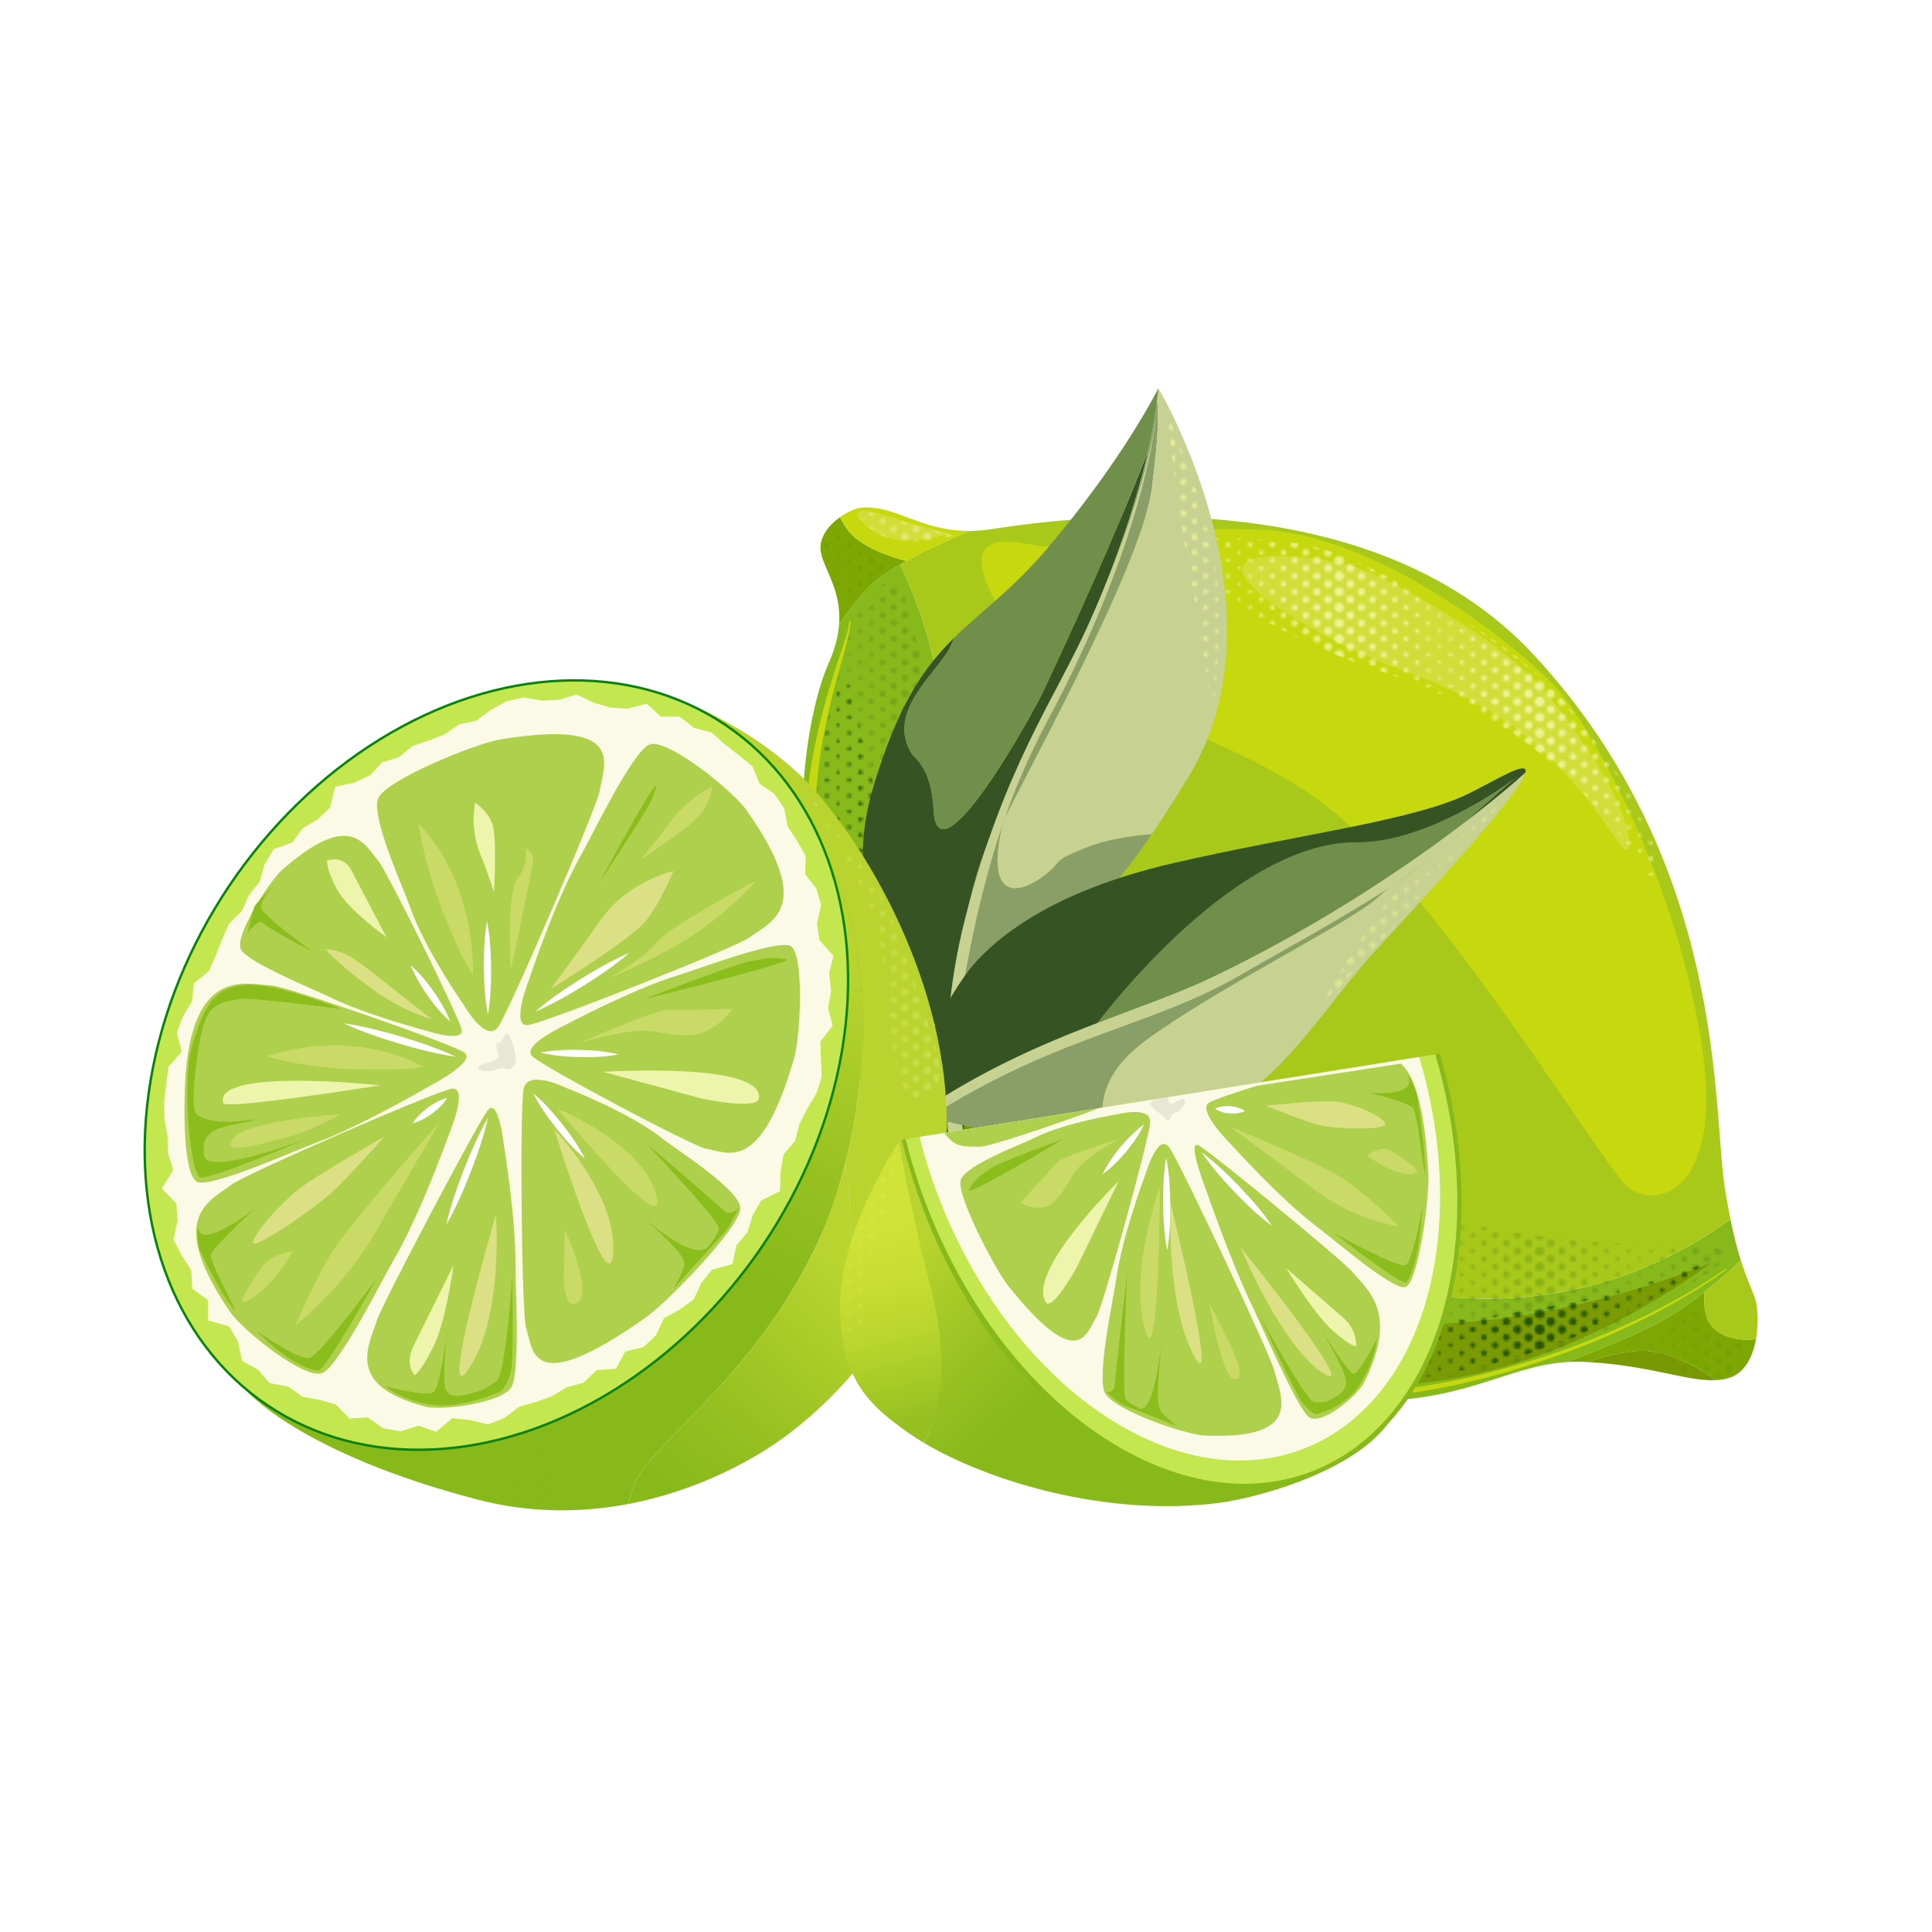 <?xml version='1.0' encoding='utf-8'?>
<svg xmlns="http://www.w3.org/2000/svg" data-name="Livello 1" viewBox="0 0 3200 3200"> <defs> <style>.cls-1 { fill: #fbfae6; } .cls-2 { fill: url(#c); } .cls-3 { fill: url(#f); } .cls-3, .cls-4, .cls-5 { opacity: .63; } .cls-6, .cls-7, .cls-8, .cls-9, .cls-10, .cls-11, .cls-12, .cls-13, .cls-14, .cls-15, .cls-16, .cls-17, .cls-18, .cls-19, .cls-20, .cls-21, .cls-22, .cls-23, .cls-24, .cls-25, .cls-26, .cls-27, .cls-28, .cls-29, .cls-30, .cls-31, .cls-32, .cls-33, .cls-34, .cls-35, .cls-36 { fill: none; } .cls-6, .cls-7, .cls-8, .cls-9, .cls-10, .cls-11, .cls-12, .cls-13, .cls-14, .cls-15, .cls-16, .cls-17, .cls-18, .cls-19, .cls-20, .cls-21, .cls-22, .cls-23, .cls-24, .cls-25, .cls-26, .cls-27, .cls-29, .cls-30, .cls-31, .cls-32, .cls-33, .cls-34, .cls-35, .cls-36 { stroke-dasharray: 0 0 0 6.5; stroke-linecap: round; } .cls-6, .cls-7, .cls-22 { stroke-width: 2px; } .cls-6, .cls-12, .cls-15, .cls-18, .cls-20, .cls-26, .cls-27, .cls-31, .cls-33, .cls-36 { stroke: #ffffca; } .cls-4, .cls-37 { fill: url(#a); } .cls-38 { fill: #fff; } .cls-39 { fill: #dce085; } .cls-7, .cls-8, .cls-10, .cls-13, .cls-17, .cls-25, .cls-30, .cls-32, .cls-34, .cls-35 { stroke: #fffc99; } .cls-8, .cls-18, .cls-21 { stroke-width: 1.5px; } .cls-40 { fill: #799902; } .cls-9, .cls-11, .cls-14, .cls-16, .cls-19, .cls-21, .cls-22, .cls-23, .cls-24, .cls-29 { stroke: #023802; } .cls-9, .cls-13, .cls-26 { stroke-width: 3.5px; } .cls-41 { fill: #c7d292; } .cls-10, .cls-12, .cls-14 { stroke-width: 2.5px; } .cls-11, .cls-27, .cls-34 { stroke-width: 1.25px; } .cls-42 { fill: #b9d42f; } .cls-43 { fill: url(#e); } .cls-44 { fill: #7da804; } .cls-37 { opacity: .26; } .cls-45 { fill: #c6d90e; } .cls-15, .cls-16, .cls-17 { stroke-width: 1.75px; } .cls-19, .cls-31, .cls-35 { stroke-width: 3.25px; } .cls-20, .cls-25, .cls-29 { stroke-width: 2.75px; } .cls-46 { fill: #8bbe1c; } .cls-47 { fill: #edf4ab; } .cls-5 { fill: url(#g); } .cls-48, .cls-49 { fill: #c4e74f; } .cls-23, .cls-30, .cls-36 { stroke-width: 2.25px; } .cls-24, .cls-32, .cls-33 { stroke-width: 3px; } .cls-50 { fill: #7a9b04; } .cls-51 { fill: url(#d); } .cls-49 { stroke: #0b8210; stroke-miterlimit: 10; stroke-width: 4px; } .cls-52 { fill: url(#b); } .cls-53 { fill: #e8e7d4; } .cls-54 { fill: #708f4b; } .cls-55 { fill: #c9da67; } .cls-56 { fill: #88b91b; } .cls-57 { fill: #a8c919; } .cls-58 { fill: #899f67; } .cls-59 { fill: #afd04d; } .cls-60 { fill: #d1de39; } .cls-61 { fill: #365324; }</style> <pattern id="a" width="83" height="65" data-name="Unnamed Pattern" patternTransform="translate(22470 22222) scale(4)" patternUnits="userSpaceOnUse" viewBox="0 0 83 65"> <rect class="cls-28" width="83" height="65"/> <line class="cls-9" x1="83" x2="83" y1="65" y2="130.5"/> <line class="cls-9" y1="65" y2="130.5"/> <line class="cls-19" x1="4.61" x2="4.61" y1="61.75" y2="130.5"/> <line class="cls-24" x1="9.22" x2="9.22" y1="65" y2="130.5"/> <line class="cls-29" x1="13.83" x2="13.83" y1="61.75" y2="130.5"/> <line class="cls-14" x1="18.45" x2="18.45" y1="65" y2="130.5"/> <line class="cls-23" x1="23.06" x2="23.06" y1="61.75" y2="130.5"/> <line class="cls-22" x1="27.67" x2="27.67" y1="65" y2="130.5"/> <line class="cls-16" x1="32.28" x2="32.28" y1="61.75" y2="130.5"/> <line class="cls-21" x1="36.89" x2="36.89" y1="65" y2="130.5"/> <line class="cls-11" x1="41.5" x2="41.5" y1="61.75" y2="130.5"/> <line class="cls-9" x1="83" x2="83" y1="65" y2="130.5"/> <line class="cls-19" x1="78.39" x2="78.39" y1="61.75" y2="130.5"/> <line class="cls-24" x1="73.78" x2="73.78" y1="65" y2="130.5"/> <line class="cls-29" x1="69.17" x2="69.17" y1="61.75" y2="130.5"/> <line class="cls-14" x1="64.55" x2="64.55" y1="65" y2="130.5"/> <line class="cls-23" x1="59.94" x2="59.94" y1="61.75" y2="130.5"/> <line class="cls-22" x1="55.33" x2="55.33" y1="65" y2="130.5"/> <line class="cls-16" x1="50.72" x2="50.72" y1="61.75" y2="130.5"/> <line class="cls-21" x1="46.11" x2="46.11" y1="65" y2="130.5"/> <line class="cls-9" y1="65" y2="130.5"/> <line class="cls-9" x1="83" x2="83" y2="65.5"/> <line class="cls-9" y2="65.5"/> <line class="cls-19" x1="4.61" x2="4.61" y1="-3.25" y2="65.5"/> <line class="cls-24" x1="9.22" x2="9.22" y2="65.5"/> <line class="cls-29" x1="13.83" x2="13.83" y1="-3.25" y2="65.5"/> <line class="cls-14" x1="18.45" x2="18.45" y2="65.5"/> <line class="cls-23" x1="23.06" x2="23.06" y1="-3.25" y2="65.5"/> <line class="cls-22" x1="27.67" x2="27.67" y2="65.5"/> <line class="cls-16" x1="32.28" x2="32.28" y1="-3.25" y2="65.5"/> <line class="cls-21" x1="36.89" x2="36.89" y2="65.5"/> <line class="cls-11" x1="41.5" x2="41.5" y1="-3.25" y2="65.5"/> <line class="cls-9" x1="83" x2="83" y2="65.5"/> <line class="cls-19" x1="78.39" x2="78.39" y1="-3.25" y2="65.5"/> <line class="cls-24" x1="73.78" x2="73.78" y2="65.5"/> <line class="cls-29" x1="69.17" x2="69.17" y1="-3.25" y2="65.5"/> <line class="cls-14" x1="64.55" x2="64.55" y2="65.5"/> <line class="cls-23" x1="59.94" x2="59.94" y1="-3.25" y2="65.5"/> <line class="cls-22" x1="55.33" x2="55.33" y2="65.5"/> <line class="cls-16" x1="50.72" x2="50.72" y1="-3.25" y2="65.5"/> <line class="cls-21" x1="46.11" x2="46.11" y2="65.5"/> <line class="cls-9" y2="65.5"/> <line class="cls-9" x1="83" x2="83" y1="-65" y2=".5"/> <line class="cls-9" y1="-65" y2=".5"/> <line class="cls-19" x1="4.61" x2="4.61" y1="-68.25" y2=".5"/> <line class="cls-24" x1="9.22" x2="9.22" y1="-65" y2=".5"/> <line class="cls-29" x1="13.83" x2="13.83" y1="-68.25" y2=".5"/> <line class="cls-14" x1="18.45" x2="18.45" y1="-65" y2=".5"/> <line class="cls-23" x1="23.06" x2="23.06" y1="-68.25" y2=".5"/> <line class="cls-22" x1="27.67" x2="27.67" y1="-65" y2=".5"/> <line class="cls-16" x1="32.28" x2="32.28" y1="-68.25" y2=".5"/> <line class="cls-21" x1="36.89" x2="36.89" y1="-65" y2=".5"/> <line class="cls-11" x1="41.5" x2="41.5" y1="-68.25" y2=".5"/> <line class="cls-9" x1="83" x2="83" y1="-65" y2=".5"/> <line class="cls-19" x1="78.39" x2="78.39" y1="-68.25" y2=".5"/> <line class="cls-24" x1="73.78" x2="73.78" y1="-65" y2=".5"/> <line class="cls-29" x1="69.17" x2="69.17" y1="-68.25" y2=".5"/> <line class="cls-14" x1="64.55" x2="64.55" y1="-65" y2=".5"/> <line class="cls-23" x1="59.94" x2="59.94" y1="-68.25" y2=".5"/> <line class="cls-22" x1="55.33" x2="55.33" y1="-65" y2=".5"/> <line class="cls-16" x1="50.72" x2="50.72" y1="-68.25" y2=".5"/> <line class="cls-21" x1="46.11" x2="46.11" y1="-65" y2=".5"/> <line class="cls-9" y1="-65" y2=".5"/> </pattern> <pattern id="f" width="83" height="65" data-name="Ondulazione punti piccoli 5" patternTransform="translate(22470 22222) scale(4)" patternUnits="userSpaceOnUse" viewBox="0 0 83 65"> <rect class="cls-28" width="83" height="65"/> <line class="cls-26" x1="83" x2="83" y1="65" y2="130.5"/> <line class="cls-26" y1="65" y2="130.5"/> <line class="cls-31" x1="4.61" x2="4.61" y1="61.75" y2="130.5"/> <line class="cls-33" x1="9.22" x2="9.22" y1="65" y2="130.5"/> <line class="cls-20" x1="13.83" x2="13.83" y1="61.75" y2="130.5"/> <line class="cls-12" x1="18.45" x2="18.45" y1="65" y2="130.5"/> <line class="cls-36" x1="23.06" x2="23.06" y1="61.75" y2="130.5"/> <line class="cls-6" x1="27.67" x2="27.67" y1="65" y2="130.5"/> <line class="cls-15" x1="32.28" x2="32.28" y1="61.75" y2="130.5"/> <line class="cls-18" x1="36.89" x2="36.89" y1="65" y2="130.5"/> <line class="cls-27" x1="41.5" x2="41.5" y1="61.75" y2="130.5"/> <line class="cls-26" x1="83" x2="83" y1="65" y2="130.5"/> <line class="cls-31" x1="78.39" x2="78.39" y1="61.75" y2="130.5"/> <line class="cls-33" x1="73.78" x2="73.78" y1="65" y2="130.5"/> <line class="cls-20" x1="69.17" x2="69.17" y1="61.75" y2="130.5"/> <line class="cls-12" x1="64.55" x2="64.55" y1="65" y2="130.5"/> <line class="cls-36" x1="59.94" x2="59.94" y1="61.75" y2="130.5"/> <line class="cls-6" x1="55.33" x2="55.33" y1="65" y2="130.5"/> <line class="cls-15" x1="50.72" x2="50.72" y1="61.75" y2="130.5"/> <line class="cls-18" x1="46.11" x2="46.11" y1="65" y2="130.5"/> <line class="cls-26" y1="65" y2="130.5"/> <line class="cls-26" x1="83" x2="83" y2="65.5"/> <line class="cls-26" y2="65.5"/> <line class="cls-31" x1="4.61" x2="4.61" y1="-3.25" y2="65.5"/> <line class="cls-33" x1="9.22" x2="9.22" y2="65.5"/> <line class="cls-20" x1="13.83" x2="13.83" y1="-3.25" y2="65.5"/> <line class="cls-12" x1="18.45" x2="18.45" y2="65.5"/> <line class="cls-36" x1="23.06" x2="23.06" y1="-3.25" y2="65.5"/> <line class="cls-6" x1="27.67" x2="27.67" y2="65.5"/> <line class="cls-15" x1="32.28" x2="32.28" y1="-3.25" y2="65.5"/> <line class="cls-18" x1="36.89" x2="36.89" y2="65.5"/> <line class="cls-27" x1="41.5" x2="41.5" y1="-3.25" y2="65.5"/> <line class="cls-26" x1="83" x2="83" y2="65.5"/> <line class="cls-31" x1="78.39" x2="78.39" y1="-3.25" y2="65.5"/> <line class="cls-33" x1="73.78" x2="73.78" y2="65.5"/> <line class="cls-20" x1="69.17" x2="69.17" y1="-3.25" y2="65.5"/> <line class="cls-12" x1="64.55" x2="64.55" y2="65.5"/> <line class="cls-36" x1="59.94" x2="59.94" y1="-3.25" y2="65.5"/> <line class="cls-6" x1="55.33" x2="55.33" y2="65.5"/> <line class="cls-15" x1="50.72" x2="50.72" y1="-3.25" y2="65.5"/> <line class="cls-18" x1="46.11" x2="46.11" y2="65.5"/> <line class="cls-26" y2="65.5"/> <line class="cls-26" x1="83" x2="83" y1="-65" y2=".5"/> <line class="cls-26" y1="-65" y2=".5"/> <line class="cls-31" x1="4.61" x2="4.61" y1="-68.25" y2=".5"/> <line class="cls-33" x1="9.22" x2="9.22" y1="-65" y2=".5"/> <line class="cls-20" x1="13.83" x2="13.83" y1="-68.25" y2=".5"/> <line class="cls-12" x1="18.45" x2="18.45" y1="-65" y2=".5"/> <line class="cls-36" x1="23.06" x2="23.06" y1="-68.25" y2=".5"/> <line class="cls-6" x1="27.67" x2="27.67" y1="-65" y2=".5"/> <line class="cls-15" x1="32.28" x2="32.28" y1="-68.25" y2=".5"/> <line class="cls-18" x1="36.89" x2="36.89" y1="-65" y2=".5"/> <line class="cls-27" x1="41.5" x2="41.5" y1="-68.25" y2=".5"/> <line class="cls-26" x1="83" x2="83" y1="-65" y2=".5"/> <line class="cls-31" x1="78.39" x2="78.39" y1="-68.25" y2=".5"/> <line class="cls-33" x1="73.78" x2="73.78" y1="-65" y2=".5"/> <line class="cls-20" x1="69.17" x2="69.17" y1="-68.25" y2=".5"/> <line class="cls-12" x1="64.55" x2="64.55" y1="-65" y2=".5"/> <line class="cls-36" x1="59.94" x2="59.94" y1="-68.25" y2=".5"/> <line class="cls-6" x1="55.33" x2="55.33" y1="-65" y2=".5"/> <line class="cls-15" x1="50.72" x2="50.72" y1="-68.25" y2=".5"/> <line class="cls-18" x1="46.11" x2="46.11" y1="-65" y2=".5"/> <line class="cls-26" y1="-65" y2=".5"/> </pattern> <pattern id="g" width="83" height="65" data-name="Ondulazione punti piccoli 4" patternTransform="translate(22470 22222) scale(4)" patternUnits="userSpaceOnUse" viewBox="0 0 83 65"> <rect class="cls-28" width="83" height="65"/> <line class="cls-13" x1="83" x2="83" y1="65" y2="130.5"/> <line class="cls-13" y1="65" y2="130.5"/> <line class="cls-35" x1="4.61" x2="4.61" y1="61.75" y2="130.5"/> <line class="cls-32" x1="9.22" x2="9.22" y1="65" y2="130.5"/> <line class="cls-25" x1="13.83" x2="13.83" y1="61.75" y2="130.5"/> <line class="cls-10" x1="18.45" x2="18.45" y1="65" y2="130.5"/> <line class="cls-30" x1="23.06" x2="23.06" y1="61.75" y2="130.5"/> <line class="cls-7" x1="27.67" x2="27.67" y1="65" y2="130.5"/> <line class="cls-17" x1="32.28" x2="32.28" y1="61.75" y2="130.5"/> <line class="cls-8" x1="36.89" x2="36.89" y1="65" y2="130.5"/> <line class="cls-34" x1="41.5" x2="41.5" y1="61.75" y2="130.5"/> <line class="cls-13" x1="83" x2="83" y1="65" y2="130.5"/> <line class="cls-35" x1="78.39" x2="78.39" y1="61.75" y2="130.5"/> <line class="cls-32" x1="73.78" x2="73.78" y1="65" y2="130.5"/> <line class="cls-25" x1="69.17" x2="69.17" y1="61.75" y2="130.5"/> <line class="cls-10" x1="64.55" x2="64.55" y1="65" y2="130.5"/> <line class="cls-30" x1="59.94" x2="59.94" y1="61.75" y2="130.5"/> <line class="cls-7" x1="55.33" x2="55.33" y1="65" y2="130.5"/> <line class="cls-17" x1="50.72" x2="50.72" y1="61.75" y2="130.5"/> <line class="cls-8" x1="46.11" x2="46.11" y1="65" y2="130.5"/> <line class="cls-13" y1="65" y2="130.5"/> <line class="cls-13" x1="83" x2="83" y2="65.5"/> <line class="cls-13" y2="65.5"/> <line class="cls-35" x1="4.61" x2="4.61" y1="-3.25" y2="65.5"/> <line class="cls-32" x1="9.22" x2="9.22" y2="65.5"/> <line class="cls-25" x1="13.83" x2="13.83" y1="-3.25" y2="65.5"/> <line class="cls-10" x1="18.45" x2="18.45" y2="65.5"/> <line class="cls-30" x1="23.06" x2="23.06" y1="-3.25" y2="65.5"/> <line class="cls-7" x1="27.67" x2="27.67" y2="65.5"/> <line class="cls-17" x1="32.28" x2="32.28" y1="-3.25" y2="65.5"/> <line class="cls-8" x1="36.89" x2="36.89" y2="65.5"/> <line class="cls-34" x1="41.5" x2="41.5" y1="-3.25" y2="65.5"/> <line class="cls-13" x1="83" x2="83" y2="65.5"/> <line class="cls-35" x1="78.39" x2="78.39" y1="-3.25" y2="65.5"/> <line class="cls-32" x1="73.78" x2="73.78" y2="65.5"/> <line class="cls-25" x1="69.17" x2="69.17" y1="-3.25" y2="65.5"/> <line class="cls-10" x1="64.55" x2="64.55" y2="65.5"/> <line class="cls-30" x1="59.94" x2="59.94" y1="-3.25" y2="65.5"/> <line class="cls-7" x1="55.33" x2="55.33" y2="65.5"/> <line class="cls-17" x1="50.72" x2="50.72" y1="-3.25" y2="65.5"/> <line class="cls-8" x1="46.11" x2="46.11" y2="65.5"/> <line class="cls-13" y2="65.5"/> <line class="cls-13" x1="83" x2="83" y1="-65" y2=".5"/> <line class="cls-13" y1="-65" y2=".5"/> <line class="cls-35" x1="4.61" x2="4.61" y1="-68.25" y2=".5"/> <line class="cls-32" x1="9.22" x2="9.22" y1="-65" y2=".5"/> <line class="cls-25" x1="13.83" x2="13.83" y1="-68.25" y2=".5"/> <line class="cls-10" x1="18.45" x2="18.45" y1="-65" y2=".5"/> <line class="cls-30" x1="23.06" x2="23.06" y1="-68.25" y2=".5"/> <line class="cls-7" x1="27.67" x2="27.67" y1="-65" y2=".5"/> <line class="cls-17" x1="32.28" x2="32.28" y1="-68.25" y2=".5"/> <line class="cls-8" x1="36.89" x2="36.89" y1="-65" y2=".5"/> <line class="cls-34" x1="41.5" x2="41.5" y1="-68.25" y2=".5"/> <line class="cls-13" x1="83" x2="83" y1="-65" y2=".5"/> <line class="cls-35" x1="78.39" x2="78.39" y1="-68.25" y2=".5"/> <line class="cls-32" x1="73.78" x2="73.78" y1="-65" y2=".5"/> <line class="cls-25" x1="69.17" x2="69.17" y1="-68.25" y2=".5"/> <line class="cls-10" x1="64.55" x2="64.55" y1="-65" y2=".5"/> <line class="cls-30" x1="59.94" x2="59.94" y1="-68.25" y2=".5"/> <line class="cls-7" x1="55.33" x2="55.33" y1="-65" y2=".5"/> <line class="cls-17" x1="50.72" x2="50.72" y1="-68.25" y2=".5"/> <line class="cls-8" x1="46.11" x2="46.11" y1="-65" y2=".5"/> <line class="cls-13" y1="-65" y2=".5"/> </pattern> <linearGradient id="d" x1="1254.4" x2="808" y1="1511.7" y2="2313.8" data-name="Sfumatura senza nome 7" gradientUnits="userSpaceOnUse"> <stop stop-color="#b9d42f" offset="0"/> <stop stop-color="#95c020" offset=".38"/> <stop stop-color="#88b91b" offset=".58"/> </linearGradient> <linearGradient id="c" x1="1400.2" x2="1081.8" y1="2108.9" y2="2451" data-name="Sfumatura senza nome 8" gradientUnits="userSpaceOnUse"> <stop stop-color="#b9d42f" offset="0"/> <stop stop-color="#95c020" offset=".65"/> <stop stop-color="#88b91b" offset="1"/> </linearGradient> <linearGradient id="e" x1="-895.14" x2="-1048" y1="1920.1" y2="2330.4" data-name="Sfumatura senza nome 14" gradientTransform="translate(770.49 33.89) rotate(186.59) scale(1 -1)" gradientUnits="userSpaceOnUse"> <stop stop-color="#cee237" offset="0"/> <stop stop-color="#c8de34" offset=".18"/> <stop stop-color="#b9d52e" offset=".4"/> <stop stop-color="#9fc624" offset=".64"/> <stop stop-color="#95c020" offset=".73"/> </linearGradient> <linearGradient id="b" x1="-1071.4" x2="-1468.5" y1="1809.4" y2="2135.7" data-name="Sfumatura senza nome 9" gradientTransform="translate(770.49 33.89) rotate(186.59) scale(1 -1)" gradientUnits="userSpaceOnUse"> <stop stop-color="#b9d42f" offset="0"/> <stop stop-color="#95c020" offset=".42"/> <stop stop-color="#88b91b" offset=".64"/> </linearGradient> </defs> <rect class="cls-38" width="3200" height="3200"/> <path class="cls-56" d="m2883.37,2087.58c-14.55,14-35.47,33.06-60.1,52.38-26.97,21.2-58.42,42.71-90.8,58.39-41.11,19.83-92.58,40.75-136.37,57.59l-.15.04c-102.83,6.36-168.94,69.37-353.54,64.73-266.02-6.73-450.07-23.46-715.82-369.45-265.79-345.98-203.48-741.92-154.48-851.85,11.15-24.93,16.27-46.6,17.67-65.64,15.9-22.74,33.16-45.03,49.66-61.76,11.79-11.96,30.23-24.62,51.72-37.03,21.02,44.85,42.29,99.75,55.05,158.25,32.1,146.89,72.11,366.75,145.56,519.03,137.73,285.67,484.7,504.86,659.45,530.51,224.37,32.93,395.21-36.92,514.99-123.11,5.85,28.75,11.69,50.63,17.15,67.92Z"/> <path class="cls-44" d="m1501.4 929.19c-25.84 14.26-48.32 28.97-61.96 42.81-16.5 16.73-33.76 39.02-49.66 61.76 4.2-57.74-26.24-91.65-30.39-120.86-3.28-22.99 13.51-43.2 31.91-56.3 2.91 6.26 6.83 13.02 12.09 20.17 21.02 28.6 68.39 44.78 98 52.42z"/> <path class="cls-45" d="m1606.7 879.37c-32.7 13.73-71.84 31.37-105.32 49.82-29.61-7.64-76.98-23.83-98-52.42-5.27-7.15-9.18-13.91-12.09-20.17 12.66-9.05 26.13-14.71 34.31-15.58 56.21-6.12 97.82 38.96 181.11 38.34z"/> <path class="cls-44" d="m2908.44,2218.14c-5.27,28.88-18.55,57.09-46.18,64.63-6.37,1.74-12.81,2.75-19.54,3.13h-.04c-21.86-15.67-80.83-53.45-134.05-48.06-34.53,3.53-60.79,11.35-78.1,18.15l-.08.02c-.8-.03-1.6-.1-2.4-.13-11.11-.62-21.72-.59-31.95.05,43.79-16.83,95.26-37.75,136.37-57.59,32.38-15.67,63.83-37.18,90.8-58.39-1.71,24.3,1.3,46.58,14.17,58.95,20.17,19.38,48.43,21.62,71,19.24Z"/> <path class="cls-57" d="m2907.88,2154.36c3.56,13.04,5.12,38.7.56,63.78-22.57,2.38-50.83.14-71-19.24-12.87-12.37-15.87-34.64-14.17-58.95,24.62-19.32,45.55-38.38,60.1-52.38,10.91,34.67,20.17,50.85,24.51,66.78Z"/> <path class="cls-57" d="m2856.7 1966.6c3.15 19.91 6.32 37.46 9.52 53-119.78 86.19-290.63 156.04-514.99 123.11-174.74-25.65-521.72-244.85-659.45-530.51-73.45-152.28-113.46-372.14-145.56-519.03-12.76-58.5-34.03-113.4-55.05-158.25 3.33-1.94 6.74-3.87 10.24-5.78 33.48-18.46 72.62-36.1 105.32-49.82 11.47-0.06 23.73-1 36.93-3.07 210.68-33.07 646.97-61.04 896.95 208.57 320.45 345.59 295.62 751.25 316.09 881.78z"/> <path class="cls-50" d="m1522.9 1841.9s134.9 261.79 279.93 338.7c228.61 121.23 469.45 125.86 602.76 103.01 236.38-40.52 430.21-193.14 430.21-193.14s-406.24 178.62-736.49 65.15c-202.47-69.57-343.42-249.56-443.71-310-100.29-60.45-148.24-75.31-132.71-3.72z"/> <path class="cls-45" d="m1725.2 904.63c-27.19-1.89-160.77-47.86-65.89 109.85 94.88 157.7 369.08 182.7 548.73 329.26 179.64 146.56 439.99 574.41 483.88 618.31 43.9 43.9 169.52 21.62 124.61-245.49-44.9-267.11-176.93-502.48-230.62-567.65s-295.13-262.73-497.06-271.51c-201.93-8.79-286.83 32.58-363.65 27.24z"/> <path class="cls-60" d="m2169.2 924.49c61.74 6.38 101.53 14.95 231.54 95.22 144.61 89.29 179.52 147.12 237.72 235.15 67.38 101.92 75.57 192.36 38.52 135.68-112.35-171.89-224.67-234.18-362.06-283.48s-410.42-209.93-145.72-182.58z"/> <path class="cls-40" d="m2842.7 2285.9c-47.39 2.89-105.99-23.63-212.15-29.92 17.3-6.79 43.57-14.62 78.1-18.15 53.22-5.39 112.19 32.38 134.05 48.07z"/> <path class="cls-60" d="m1432.9 845.9s-15.78 0.34-12.59 8.4 24.6 31.99 61.21 38.88 91.77-9.15 91.77-9.15-64.23-17.21-70.78-19.4c-6.55-2.18-57.76-18.98-69.6-18.73z"/> <path class="cls-4" d="m1393.6 1128.5c-73.33 145.92-97.9 681.94 386.44 1045.5 206.94 155.35 469.19 124.28 602.76 103.01 272.61-43.41 444.91-186.44 444.91-186.44s-420.93 171.92-751.18 58.45c-202.47-69.57-303.79-221.65-410.42-349.97-225.56-271.44-243.47-728.34-272.5-670.57z"/> <path class="cls-3" d="m2099.7 894.05c76.66 6.62 125.99 16.2 286.36 109.68 178.38 103.98 220.87 172.25 291.85 276.09 82.18 120.22 90.94 227.72 45.76 160.85-136.98-202.77-275.64-275.14-445.67-331.64s-506.95-243.37-178.3-214.98z"/> <path class="cls-37" d="m1416.6 1023.2s-231.26 509.29 130.51 929.25c313.72 364.18 440.38 338.08 616.83 343.82 327.01 10.64 540.11-108.87 623.85-161.1 269.93-168.36-283.67 68.33-777.32-302.4-304.07-228.36-429-520.79-513.74-848.71-12.97-50.2-50.56-8.05-80.13 39.14z"/> <path class="cls-4" d="m1473.79,934.27c-19.1,11.9-35.61,24.37-45.41,36.43-11.85,14.58-24.04,34.22-35.17,54.34.62-52.69-24.15-85.11-28.63-112.06-3.54-21.2,8.39-38.96,21.85-50.13,2.5,5.86,5.8,12.23,10.14,19.01,17.34,27.13,54.25,44.08,77.21,52.4Z"/> <path class="cls-4" d="m2827.73,2203.65c-10.75-11.76-13.9-32.26-13.34-54.47-20.96,18.52-45.5,37.18-70.98,50.46-32.36,16.8-73,34.25-107.61,48.22,8.2-.24,16.71.08,25.66,1.02.64.06,1.29.15,1.93.2l.06-.02c85.47,9.29,133.41,35.53,171.37,34.46h.03c5.4-.14,10.54-.85,15.59-2.23,21.94-5.98,31.67-31.38,34.94-57.66-18.05,1.43-40.82-1.56-57.66-19.98Z"/> <path class="cls-3" d="m1439.1 849.05s-15.78 0.34-12.59 8.4 24.6 31.99 61.21 38.88 91.77-9.15 91.77-9.15-64.23-17.21-70.78-19.4c-6.55-2.18-57.76-18.98-69.6-18.73z"/> <path class="cls-45" d="m1408.6 1028.7c0.02 13.05-3.69 25.56-6.76 38.07-10.03 37.01-20.97 73.75-29.24 111.19-57.74 245.63-3.55 479.24 128.2 691.04 86.88 139.18 197.66 269.17 343.38 348.63 131 72.85 275.73 92.75 423.77 87.13 57.26-1.98 114.05-11.91 169.89-24.5 99.46-22.98 196.62-56.71 288.36-101.63 45.86-22.5 90.26-48.08 132.27-77.21l1.15 1.63c-83.61 59.43-176.62 104.83-272.88 139.84-102.57 36.34-209.41 64.79-318.49 70.85-128.28 6.49-259.85-6.28-378.42-58.49-89.03-38.46-169.03-96.07-237.58-164.36-54.89-54.55-103.07-115.45-146.83-179.15-29.06-42.65-55.51-87.12-78.44-133.37-69.38-138.59-104.38-295.75-90.57-450.66 6.9-90.04 32.11-177.15 61.39-262.1 3.67-12.1 8.02-24.21 8.79-36.88l2-0.01z"/> <path class="cls-4" d="m1517 1652.7c-33.84-46.46-83.4-153.83-81.72-225.17 1.78-75.63 18.83-127.74 18.83-127.74s5.39 209.02 73.05 250.74c33.05 20.38 24.79 93.35 86.12 67.39s109.72-40.39 109.72-40.39-51.51 52.71-59.7 76.37-37.96 71.28-74.76 59.91c-29-8.96-57.06-41.24-71.54-61.11z"/> <path class="cls-61" d="m1901.77,746.34c-47.04,209.1-170.3,448.05-248.04,609.15-70.79,146.52-71.82,309.01-68.76,374.06-.03-.03-.1-.03-.13-.06,0,0-217.79-159.78-138.62-425.17,3.13-10.54,6.3-20.66,9.49-30.32,38.08-116.16,78.31-172.05,124.6-217.55-1.69,4.03-3.38,8.06-5.07,12.09-17.54,42.05-111,107.81-64.7,180.69,4.02,6.31,32.38,22.45,35.78,92.71,6.04,124.45,162.97-156.34,183.51-200.45,85.99-184.19,138.96-309.23,171.94-395.15Z"/> <path class="cls-58" d="m1916.5 662.49c3.19 20.47 2.11 63.5-8.7 147.41-17.23 133.56-241.86 533-246.51 552.74-31.22 131.87 26.21 118.78 67.33 88.15 35.44-26.39 7.55-22.03 70.67-47.13 34.77-13.86 77.27-19.72 108.41-22.17-3.82 5.58-7.55 10.93-11.21 16.14-111.65 158.76-152.72 147.55-215.08 245.39-54.64 85.79-61.73 103-96.45 86.53-3.06-65.06-2.03-227.55 68.76-374.06 88.37-183.13 235.54-466.87 262.79-693z"/> <path class="cls-41" d="m1918.61,642.92s14.81,24.83,33.75,66.41c53.78,118.29,140.85,372.19,16.03,577.6-22.27,36.67-42.38,67.83-60.68,94.56-31.13,2.45-73.63,8.31-108.41,22.17-63.11,25.1-35.23,20.75-70.67,47.13-41.12,30.63-98.55,43.72-67.33-88.15,4.65-19.75,229.28-419.18,246.51-552.74,10.81-83.91,11.89-126.94,8.7-147.41.82-6.53,1.48-13.03,2.07-19.47t.03-.1Z"/> <path class="cls-54" d="m1918.55,643.12c-3.01,33.21-8.77,67.82-16.78,103.22-32.98,85.92-85.95,210.95-171.94,395.15-20.55,44.1-177.47,324.9-183.51,200.45-3.39-70.26-31.75-86.4-35.78-92.71-46.29-72.88,47.16-138.64,64.7-180.69,1.69-4.03,3.38-8.06,5.07-12.09,44.98-44.33,95.65-78.81,155.54-149.41,122.13-144.13,178.86-256.3,182.62-263.68.03-.1.06-.2.09-.23Z"/> <path class="cls-41" d="m1655.9 2255.2s-152.84-357.17-57.97-731.45c63.63-251.05 150.29-368.12 204.39-488.53 116.97-260.34 116.56-384.54 116.56-384.54s-2.76 185.46-159.62 496.56c-41.59 82.49-117.22 197.81-167.97 509.68-33.81 207.75 80.14 535.44 84.21 571.94 2.66 23.88-19.58 26.34-19.58 26.34z"/> <path class="cls-5" d="m1933 686.64s72.18 158.37 82.8 272.27c10.61 113.9-7.82 224.53-7.82 224.53s-30.15-202.26-42.49-263.24-32.48-233.55-32.48-233.55z"/> <path class="cls-61" d="m2526.6 1279.7c-63.04 59.98-161.12 149.96-216.6 184.64-86.32 54.04-292.62 182.94-466.86 241.13-125.66 41.98-252.43 107.66-313.27 140.97-58.35-33.11 50.45-213.09 83.39-249.79 36.51-40.73 122.69-118.81 327.76-166.45s399.27-70.3 491.61-115.78c46.37-22.82 98.9-56.48 93.98-34.72z"/> <path class="cls-41" d="m2526.6 1279.7c-4.9 21.56-66.41 97.72-246.71 293.03-121.2 131.34-190.69 303.52-444.53 316.79-12.5-29.28-28.63-99.26 60.68-165.17 116.85-86.19 329.49-190.86 380.39-233.24 8.98-7.46 17.65-14.84 26.02-22.09 2.64-1.61 5.15-3.16 7.55-4.69 55.48-34.67 153.56-124.66 216.6-184.64z"/> <path class="cls-58" d="m2302.4 1469c-8.37 7.25-17.04 14.63-26.02 22.09-50.9 42.38-263.54 147.05-380.39 233.24-89.31 65.91-73.18 135.88-60.68 165.17-78.81 4.14-175.4-7.04-296.87-39.56-3.25-0.85-6.1-2.02-8.63-3.53 60.85-33.31 187.61-98.99 313.27-140.97 169.36-56.59 369.03-179.93 459.31-236.44z"/> <path class="cls-54" d="m1807.9 1707s45.55-9.49 186.46-80.55c290.94-146.72 314.7-158.86 467.63-295.65 150.66-134.76-45.36 65.26-215.5 64.33-211.87-1.16-438.58 311.86-438.58 311.86z"/> <path class="cls-41" d="m1340.8 2041.2s41.25-94.27 126.79-159.13c212.8-161.33 398.6-195.22 544.27-265.4 312.21-150.43 514.7-336.96 514.7-336.96s-129.54 132.56-241.15 200.89c-114.32 69.98-132.97 77.83-231.49 134.78-161.66 93.44-326.93 101.33-565.42 269.19-90.03 63.37-88.6 96.55-136.02 174-11.39 18.61-11.69-17.36-11.69-17.36z"/> <path class="cls-4" d="m2062.7 1406.3s-158.48 37.07-200.78 52.12c-27.28 9.71-184.58 54.59-252 157s-143.23 235.07-32.75 230.98c25.15-0.93 178.85-325.52 485.53-440.09z"/> <path class="cls-5" d="m2500 1315.4s-93.82 106.75-168.03 193.8c-78.78 92.41-145.87 159.33-145.87 159.33s87.83-161.38 136.85-199.7 177.05-153.43 177.05-153.43z"/> <path class="cls-51" d="m1341.1 2085.6c-109.32 212-272.96 312.96-293.04 379-2.76 9.04-5.28 17.88-7.56 26.48-75.68 14.4-160.84 15.88-250.24-7.48-295.68-77.32-382.72-180.92-382.72-180.92l687.96-1143c422.4 174.44 367.84 688.88 245.6 925.88z"/> <path class="cls-2" d="m1507.8 2125.6c-41.56 89.68-106.48 176.64-200.4 248.52-52.08 39.88-147.76 94.4-266.88 117 2.28-8.6 4.8-17.44 7.56-26.48 20.08-66.04 183.72-167 293.04-379 22.56-43.68 42.8-96.84 58.16-155.52 6.48 36.12 9.64 71.84 8.76 106.8-0.6 24.04 24.16 81.24 47.52 87.04 18.4 4.52 35.8 4.84 52.24 1.64z"/> <path class="cls-42" d="m1507.8 2125.6c-16.44 3.2-33.84 2.88-52.24-1.64-23.36-5.8-48.12-63-47.52-87.04 0.88-34.96-2.28-70.68-8.76-106.8 68-259.64 40.76-628.08-303.76-770.36l5.08-8.44s110.24 31.12 212.88 121.68c90.92 80.24 243.52 312.84 254.04 560.8 3.76 89.44-13.6 192.28-59.72 291.8z"/> <path class="cls-4" d="m537.75 2383.9s167.41 89.69 357.31 107.94c98.9 9.51 122.31-15.83 122.31-15.83s106.45-197.21 135.23-234.62 208.27-305.93 192.33-319.88c-33.31-29.15-229 299.39-329.85 376.68-75.87 58.15-333.85 128.1-385.65 103.64l-91.68-17.94z"/> <ellipse class="cls-49" transform="translate(-1100.4 1460.6) rotate(-56.04)" cx="822.23" cy="1764.2" rx="679.25" ry="532.86"/> <polygon class="cls-1" points="1213.1 2093.7 1179.2 2103.1 1161.5 2125.2 1148.9 2152.3 1125.4 2169.2 1099.8 2183.3 1086.6 2211.5 1065.6 2231.3 1035.6 2238.6 1020.2 2267 988.06 2269.4 966.99 2290 938.98 2297.7 914.43 2312.4 887.66 2322.1 860.22 2329.7 835.84 2348.2 808.69 2359.3 778.05 2352 749.18 2349 722.14 2371.4 693.06 2361.2 663.68 2370.7 634.83 2365.7 608.83 2347.6 578.92 2349.5 556.52 2326.4 529.56 2318.7 500.71 2313.3 477.49 2296.6 446.47 2290.8 427.14 2268.4 400.95 2254 393.83 2221.3 379.57 2196.9 344.49 2186.8 344.42 2153.1 318.46 2134.5 316.79 2103.7 300.88 2079.2 287.26 2053.2 294.16 2022 292.16 1993.7 268.11 1968.3 287.01 1937.8 278.35 1910 277.5 1881.6 272.07 1852.7 271.98 1823.8 275.37 1795.2 279.22 1766.5 300.89 1742 292.88 1710.4 303.02 1683.4 318.1 1658.2 321.04 1628.7 346.15 1608.3 357.5 1582.4 367.87 1555.8 379.49 1529.8 400.43 1509.3 412.19 1483.1 429.69 1460.8 438.35 1431.5 453.4 1406.5 484.25 1395.3 501.15 1372.1 526.12 1357 546.66 1337.5 554.99 1303.2 586.37 1296.4 612.69 1284.2 632.55 1262.9 660.61 1254.2 682.76 1235.8 709.9 1226.6 736.31 1216.5 760.14 1199.8 788.16 1194 812.62 1176.1 838.97 1161.7 867.47 1155.1 897.47 1160.5 926.21 1159.1 955.08 1150.2 983.39 1163.8 1011 1172 1039.4 1173.7 1071.2 1165.5 1094.7 1186.9 1125.9 1187 1149.3 1205.5 1178.5 1213.2 1200.6 1232.9 1223.6 1250.8 1246.4 1269.2 1257.9 1297.9 1282.5 1314.9 1298.9 1338.8 1304.6 1368.8 1320.1 1392.6 1334.5 1417.4 1333.5 1448 1352.2 1471.7 1360 1499.1 1353.1 1529.2 1357.2 1556.9 1380.4 1583.3 1373.3 1612.4 1376.5 1641.1 1371.6 1669.5 1379 1699 1358.7 1725.2 1359.8 1754.2 1360.9 1783.8 1352.1 1811.2 1337 1836.6 1324 1862.1 1316.9 1889.8 1297.7 1912.3 1292.8 1941.2 1291.9 1973 1260.8 1988.3 1246.8 2012.8 1238.1 2040.9 1219.8 2062.8"/> <path class="cls-59" d="m678.57 1500.6c24.21 71.09 90.86 165.91 90.86 165.91s36.6 63.27 56.35 33.38c19.74-29.89 163.19-363.17 167.49-389.89 7.12-44.2 45.8-119.44-164.12-85.38-40.85 6.63-190.46 67.14-202.85 97.95-12.39 30.8 43.42 152.07 52.26 178.03z"/> <path class="cls-59" d="m963.12 1414.9c-43.41 75.52-86.67 207.06-86.67 207.06s-32.23 80.71-1.23 75.8c30.99-4.92 343.93-128.55 365.95-144.91 36.43-27.07 109.76-49.33-5.37-211.8-22.4-31.61-131.85-119.98-160.4-107.77s-96.42 154.04-112.27 181.62z"/> <path class="cls-59" d="m544.68 1650.8c60.27 29.93 162.64 56.67 162.64 56.67s63.27 20.87 57.09-3.19c-6.19-24.05-124.27-262.85-138.34-279.24-23.28-27.1-45.91-83.43-158.8 15.82-21.97 19.31-79.61 110.04-68.14 131.78s123.56 67.23 145.57 78.15z"/> <path class="cls-59" d="m520.53 1893.9c78.14-28.61 194.96-97.36 194.96-97.36s75.07-38.87 53.2-53.49c-21.87-14.63-293.86-109.41-318.31-110.59-40.44-1.96-131.88-33.79-143.41 154.64-2.52 41.23-4.51 163.01 20.95 170.99s164.07-53.73 192.6-64.18z"/> <path class="cls-59" d="m651.1 2088.6c45.28-76.92 92.43-209.63 92.43-209.63s34.5-81.65 3.92-75.54-341.94 141.51-364.13 158.68c-36.7 28.39-109.42 53.44-2.32 210.74 20.84 30.61 125.02 114.33 153.46 101.05s100.09-157.21 116.63-185.29z"/> <path class="cls-59" d="m1124.8 1614.8c-75.02 22.23-189.24 83.31-189.24 83.31s-72.97 33.56-53.75 51.6 265.14 148.99 287.82 152.91c37.51 6.47 90.44 41.8 145.71-150.27 10.75-37.37 16.98-174.24-6.11-185.54-23.09-11.31-157.04 39.88-184.44 48z"/> <path class="cls-59" d="m853.8 2094.9c0.42-81.55-19.71-201.79-19.71-201.79s-8.69-77.6-26.87-53.3-174.78 320.94-183.01 347.12c-13.6 43.31-52.75 108.18 80.77 142.98 25.98 6.77 128.78-5.87 142.73-33.58s5.93-171.66 6.08-201.44z"/> <path class="cls-59" d="m1097.9 1886.4c-54.51-43.92-160.95-84.87-160.95-84.87s-63.29-31.37-69.76 2.45-3.23 371.54 4.1 394.92c12.12 38.68 6.67 118.16 198.06-16.54 37.24-26.21 157.99-150.93 156.84-181.69-1.16-30.77-108.38-98.24-128.29-114.28z"/> <path class="cls-53" d="m814.95 1773.5c4.4-0.94 16.59-7.07 24.91-3.06s15.59-9.18 14.39-19.76c-1.19-10.58-9.74-41.74-15.76-38.37-2.54 1.43-7.58 16.37-14.76 15.46-3.83-0.49 0.75 9.97 1.89 21.3s-29.74 11.01-33.11 18.28 18.37 7.02 22.44 6.15z"/> <path class="cls-55" d="m387.04 1884.4c-27.03 34.22 53.03 6.93 80.36 1.64s89.19-34.56 95.9-40.77c0 0-153.84 10.74-176.26 39.13z"/> <path class="cls-39" d="m637.03 1882.1s-117.78 67.89-140.74 86.24c-30.32 24.23-70.45 67.54-77.21 88.04s100.29-54.19 129.58-80.27c23.85-21.24 88.38-94.02 88.38-94.02z"/> <path class="cls-47" d="m369.72 1826.9c3.28 12.05 259.73-29.31 259.73-29.31s-275.84-29.85-259.73 29.31z"/> <path class="cls-55" d="m869.65 1405s8.81 19.58-11.89 49.6c-20.7 30.03-11.59 151.4-11.59 151.4s35.62-164.33 36.79-180.06-13.31-20.94-13.31-20.94z"/> <path class="cls-55" d="m693.37 1363.9s7.26 61.45 39.9 145.45 49.85 104.7 49.85 104.7 8.82-145.63-89.75-250.16z"/> <path class="cls-55" d="m1180.5 1302.1s-38.43 17.08-69.66 58.63-50.08 63.1-50.08 63.1 83.36-53.39 99.71-75.59c16.35-22.19 20.03-46.14 20.03-46.14z"/> <path class="cls-39" d="m1115.4 1442.6s-75.02 17.04-119.27 79.53c-44.24 62.5-83.99 115.69-83.99 115.69s133.48-81.7 158.67-113.91 44.58-81.32 44.58-81.32z"/> <path class="cls-55" d="m1213.5 1671.3s-30.95 43.88-74.14 43.67-57.76-13.8-109.36-4.3c-51.61 9.5-74.8 18.83-74.8 18.83s131.04-58.31 153.27-57.21c22.24 1.11 105.03-0.99 105.03-0.99z"/> <path class="cls-55" d="m1007.4 1620.9s57.23-31.46 80.94-60.43c23.72-28.97 163.45-101.65 163.45-101.65s-29.41 36.81-89.01 79.92c-59.59 43.12-155.39 82.16-155.39 82.16z"/> <path class="cls-39" d="m917.97 1870.4s102.39 105.65 97.71 203.04-97.71-203.04-97.71-203.04z"/> <path class="cls-39" d="m539.13 1572.5s23.75-1.89 55 21.02 120.67 94.66 120.67 94.66-49.49-13.68-101.75-52.43-73.92-63.25-73.92-63.25z"/> <path class="cls-47" d="m541.84 1425.5s26.25-10.99 40.64 16.86c14.4 27.85 57.73 110.04 57.73 110.04s-63.89-45.23-82.26-79.87c-18.37-34.63-16.12-47.04-16.12-47.04z"/> <path class="cls-55" d="m485.15 2072.2s-36.93 5.56-51.18 25.62c-14.25 20.07-35.45 54.49-32.44 58.26s42.19-13.12 83.62-83.88z"/> <path class="cls-47" d="m1161.6 1819.4s92.4 19.85 95.39 0c9.2-61.1-258-44.14-258-44.14l162.61 44.14z"/> <path class="cls-39" d="m821.35 2011.9s13.28 164.84-43.14 252.61c-56.42 87.76 43.14-252.61 43.14-252.61z"/> <path class="cls-47" d="m687.16 2277.9s-18.29-16.75-1.58-50.07 65.69-132.43 65.69-132.43-12.29 92.05-32.89 133.91-31.22 48.59-31.22 48.59z"/> <path class="cls-55" d="m441.52 1749.5s52.78 17.79 141.66 21.3c88.87 3.51 117.52-4.03 117.52-4.03s-105.93-66-259.17-17.27z"/> <path class="cls-47" d="m787.06 1329.6s-9.31 40.29 7.4 82.24 23.69 66.1 23.69 66.1 5.85-92.83-3.28-114.94-27.8-33.4-27.8-33.4z"/> <path class="cls-55" d="m489.24 2195.2s78.14-59.19 133.78-155.98 105.1-180.27 105.1-180.27-148.4 165.95-179.46 217.07c-31.07 51.12-59.42 119.18-59.42 119.18z"/> <path class="cls-55" d="m923.8 1836.8s136.74 54.01 162.65 140.79c25.91 86.77-162.65-140.79-162.65-140.79z"/> <path class="cls-55" d="m933.7 2113.6s-0.49 61.18 23.98 42.78-22.2-120-22.2-120l-1.78 77.22z"/> <path class="cls-38" d="m569.35 1694.9c32.24 4.64 63.55 12.86 94.69 21.98 31.06 9.41 61.76 19.68 91.27 33.48-32.25-4.62-63.56-12.84-94.69-21.98-31.05-9.43-61.75-19.7-91.27-33.48z"/> <path class="cls-38" d="m680.28 1598.7c25.48 22.25 53.03 61.41 65.25 92.98-25.52-22.21-52.98-61.43-65.25-92.98z"/> <path class="cls-46" d="m458.43 1461.2s-30.02 30.02-25.52 43.53 85.56 72.05 85.56 72.05-75.05-39.03-82.56-48.03c-7.51-9.01-25.52 16.51-25.52 16.51s7.51-37.53 12.01-45.03c4.5-7.51 36.03-39.03 36.03-39.03z"/> <path class="cls-38" d="m683.58 1860.5c11.21-18.25 36.25-36.77 57.04-42.03-11.17 18.28-36.28 36.72-57.04 42.03z"/> <path class="cls-38" d="m808.17 1851.5c-7.02 31.14-17.54 61.06-28.94 90.74-11.68 29.58-24.18 58.72-40.11 86.38 7-31.15 17.52-61.06 28.94-90.74 11.7-29.57 24.21-58.7 40.11-86.38z"/> <path class="cls-38" d="m883.22 1810.9c17.89 14.93 33 32.28 47.48 50.31 14.25 18.22 27.66 36.91 38.08 57.76-17.9-14.92-33.02-32.27-47.48-50.31-14.23-18.23-27.64-36.92-38.08-57.76z"/> <path class="cls-38" d="m895.23 1743.4c21.45-4.25 43-4.84 64.68-4.5 21.68 0.64 43.18 2.23 64.41 7.5-21.45 4.28-43 4.86-64.68 4.5-21.67-0.67-43.17-2.25-64.41-7.5z"/> <path class="cls-38" d="m806.67,1525.73c5.01,25.58,6.33,51.34,6.75,77.25.11,25.91-.71,51.69-5.25,77.36-5.03-25.57-6.36-51.34-6.75-77.25-.09-25.91.74-51.69,5.25-77.36h0Z"/> <path class="cls-38" d="m886.23 1675.8c23.39-20.24 48.85-37.41 74.88-53.87 26.19-16.2 52.78-31.56 81.23-43.7-23.37 20.26-48.83 37.43-74.88 53.87-26.2 16.18-52.79 31.54-81.23 43.7z"/> <path class="cls-46" d="m425 2204.1s69.77 50.1 87.82 44.92 111.12-131.57 111.12-131.57-85.18 154.38-97.31 152.82c-46.09-5.91-101.63-66.18-101.63-66.18z"/> <path class="cls-46" d="m1115.9 2134.2s19.41-34.14 17.4-42.84c-4.24-18.37-31.73-40.58-60.25-68.28-19.54-18.98 76.31 73.64 101.23 40.28 9.9-13.25 16.84-24.42 16.62-28.8-0.72-14.22-121.87-142.02-121.87-142.02s122.55 104.54 130.54 113.13c8.48 9.12 23.88-4.14 23.88-4.14s-17.27 34.15-23.62 40.18-83.93 92.49-83.93 92.49z"/> <path class="cls-46" d="m1078.9 1325.6c-6.83 16.5-86.73 137.12-86.73 137.12s128.33-237.57 86.73-137.12z"/> <path class="cls-5" d="m1320.9 1291.3s117.64 138.18 156.85 229.68c15.59 36.37 59.75 175.53 72.83 216.61 13.07 41.08 3.73 97.1-39.21 78.43-42.95-18.67-34.35-193.42-58.63-273.72-24.28-80.29-131.84-251-131.84-251z"/> <path class="cls-37" d="m878.91 2334.8c-161.33 64.5-331.27 52.82-457.27-48.76-215.9-174.04-221.05-546.05-11.43-830.94 27.59-37.51 57.52-71.64 89.23-102.19-66.05 193.71-155.6 528.05-49.56 675.83 112.09 156.17 245.65 271.33 429.04 306.06z"/> <path class="cls-46" d="m848.61 2111.4s-10.73 165.8-26.43 176.1c-19.8 12.99-18.5 15.02-51.46 22.81-19.77 3.59-27.21 1.02-32.19-8.58-7.46-14.37 2.34-95.49 2.34-95.49s-12 88.22-21.67 98.67-81.48-8.99-81.48-8.99 30.56 25.76 82.33 31.38c4.7 0.51 45.29 4.57 105.35-21.27 11.24-4.84 17.22-20.52 21.43-37.16 4.21-16.63 1.78-157.48 1.78-157.48z"/> <path class="cls-46" d="m1067.3 1654.8s149.8-58.27 173.22-62.27c30.07-5.13 32.45-8.28 61.44-3.63 20.67 3.31-234.66 65.91-234.66 65.91z"/> <path class="cls-46" d="m331.06 2070.4c-5.59-13.55-3.95-44.47-1.78-34.04 6.67 31.93 92.94-34.32 92.94-34.32s-61.49 55.29-72.45 74.83c-5.74 10.22 49.57 106.29 37.65 91.99-23.96-28.75-54.8-94.64-56.37-98.46z"/> <path class="cls-46" d="m338.15 1913.9c-7.79-51.62 39.78-45.95 85.73-59.67 13.2-3.94-59.22 12.97-90.53-4.11-7.54-4.12-18.52 2.06-8.92-82.3 12.35-100.13 23.32-104.94 73.38-113.19 18.53-3.05 168.11 16.74 168.11 16.74s-108.44-43.47-157.82-40.04c-45.9 3.19-68.37 21.74-91.9 108.36-11.96 44.02-5 187.16 14.4 209.87 7.94 9.3 181.06-65.16 181.06-65.16s-168.03 65.84-173.52 29.49z"/> <path class="cls-43" d="m1391.3 2171.9c3.55 116.2 50.64 156.31 110.13 199.17 8.51 6.1 17.96 12.31 28.3 18.48 42.9-75.73 36.18-171.8 9.31-272.41-9.26-34.66-36.84-144.88-49.74-226.98-31.03 47.04-101.34 171.93-98 281.74z"/> <path class="cls-52" d="m1540.4 2128.2c21.88 82.9 32.31 185.62-10.6 261.35 106.49 63.5 303.57 124.14 490.74 99.52 68.85-9.02 275.95-64.99 299.45-176.6 20.1-95.55-82.76-357.66-255.88-367.99-173.2-10.27-561.98-73.61-574.74-54.31 12.9 82.1 38.99 192.41 51.03 238.04z"/> <path class="cls-56" d="m2384.86,1745.67c-1.64-5.05-236.25,67.68-464.39,104.8-194.54,31.66-384.26,29.43-420.5,36.27-4.74.89-6.29,1.26-6.29,1.26,57.36,235.67,199.5,441.84,382.32,529.15,264.67,126.39,503.16-19.71,540.33-341.92,12.36-107.24-.49-222.32-31.48-329.56"/> <path class="cls-48" d="m1500 1886.7 0.29 1.11c55.98 224.22 197.6 430.36 377.69 522.4 256.82 131.26 494.6-19.2 531.07-336.11 12.13-105.48 0.45-216.09-30.03-321.58-0.58-2.02-1.2-4.06-1.8-6.12l-26.62 4.26-37.04 5.93c2.27 1.38-211.38 35.32-200.47 32.04l-180.12 28.82c-53.05 8.13-112.57 18.01-112.57 18.01l-256.05 40.92-41.32 6.62-23.04 3.7z"/> <path class="cls-1" d="m1523 1883c53.12 210.63 186.8 404.32 356.64 491.13 242.5 123.94 466.9-17.03 501.2-314.92 11.64-101.16-0.15-207.46-30.27-308.54l-417.63 66.79c-18.13 2.68-112.57 18.01-112.57 18.01l-256.05 40.92-41.32 6.62z"/> <path class="cls-59" d="m1564.3 1876.4c18.45 28.04 40.71 21.6 57.8 22.98 13.25 1.07 124.23-35.98 198.25-63.9l-256.05 40.92z"/> <path class="cls-59" d="m2037.9 1894.4s84.72 94.07 143.6 137.52c21.5 15.86 124.54 105.21 145.91 99.96 21.4-5.26 40.74-147.52 38.47-188.83-6.5-117.32-24.9-163.22-45.59-181.39l-239.02 36.78c-40.06 12.48-72.37 23.63-79.13 28.22-19.33 13.22 35.76 67.74 35.76 67.74z"/> <path class="cls-59" d="m1712.9 1884.9c50.69-25.78 139.99-39.71 139.99-39.71s54.62-13.98 52.2 14.67-77.83 302.48-88.42 320.15c-17.52 29.23-30.57 94.8-146.13-49.43-22.49-28.06-86.81-151.34-79.29-176.13s103.15-60.13 121.66-69.54z"/> <path class="cls-59" d="m2074.1 2163.2c-36.54-75.5-79.13-199.64-79.13-199.64s-29.83-77.47-9.12-66.14 237.93 189.97 254.06 209.2c26.68 31.81 76.84 67.85 19.74 182.8-11.11 22.37-72.64 74.24-92.56 57.13s-79.65-155.79-93-183.36z"/> <path class="cls-59" d="m1848.5 2120.5c10.09-74.53 49.73-178.43 49.73-178.43s20.45-68.3 39.02-40.89 167.18 343.14 173.61 369.39c10.63 43.43 48.98 113.88-115.06 107.2-31.92-1.3-153.1-42.43-166.18-71.73-13.07-29.3 15.19-158.33 18.87-185.54z"/> <path class="cls-53" d="m1920.6 1843.7c7.1 4.8 13.88 18.28 16.62 9.41s12.09-10.71 14.92-12.57c2.58-1.69 14.52-14.92 9.46-19.58s-21.73 14.72-26.15 3.49c-0.93-2.32-0.95-7.32-2.46-6.98-13.27 2.93-46.88 2.9-12.39 26.24z"/> <path class="cls-39" d="m2097.2 1831.4s94.27-9.82 114.93-6.98c27.27 3.75 68.38 19.14 81.18 34.01 12.8 14.86-78.66 11.72-106.19 5.62-22.43-4.97-89.92-32.65-89.92-32.65z"/> <path class="cls-55" d="m1689.9 1992.3s36.36 21.61 59.76-5.31c23.39-26.92 25.26-48.56 57.55-71.67s49.05-28.8 49.05-28.8-97.21 26.92-108.81 41.7c-11.6 14.79-57.55 64.07-57.55 64.07z"/> <path class="cls-39" d="m1939.2 1994.4s-8.64 161.5 37.27 249.07c45.9 87.57-37.27-249.07-37.27-249.07z"/> <path class="cls-55" d="m2264.4 1913.9s22.55-17.69 39.23-7.87 43.54 28.68 43.58 34.04-28.78 13.92-82.81-26.17z"/> <path class="cls-47" d="m1784.1 2097.8s-41.4 75.62-51.87 59.03c-32.21-51.06 120.63-200.66 120.63-200.66l-68.76 141.63z"/> <path class="cls-39" d="m2054.8 2066s66.17 161.35 135.93 207.96c69.75 46.61-135.93-207.96-135.93-207.96z"/> <path class="cls-47" d="m2246.2 2230s2.49-26.88-21.43-47.49-94.68-82.36-94.68-82.36 47.67 77.9 77.51 104.04 38.61 25.82 38.61 25.82z"/> <path class="cls-55" d="m2317 2030.8s-68.84-6.63-142.19-62.11-137.41-102.42-137.41-102.42 154.58 62.32 194.23 90.59 85.37 73.94 85.37 73.94z"/> <path class="cls-55" d="m1921.1 1966.7s-50.3 134.79-25.75 231.43 25.75-231.43 25.75-231.43z"/> <path class="cls-55" d="m2039 2230s27.5 56.53 6.01 54.58-41.36-125.21-41.36-125.21l35.35 70.63z"/> <path class="cls-38" d="m2062.2 1840.1c-14.48 6.97-36.47 5.37-49.73-3.74 14.47-7.02 36.45-5.32 49.73 3.74z"/> <path class="cls-38" d="m1990.5 1908.8c22.75 16.91 42.93 36.48 62.54 56.76 19.39 20.49 38.02 41.54 53.87 65.05-22.77-16.89-42.95-36.46-62.54-56.76-19.37-20.5-38-41.55-53.87-65.05z"/> <path class="cls-38" d="m1931.64,1917.61c5.02,25.36,6.37,50.92,6.8,76.61.13,25.7-.68,51.27-5.2,76.73-5.05-25.36-6.39-50.91-6.8-76.61-.11-25.7.71-51.27,5.2-76.73h0Z"/> <path class="cls-38" d="m1895 1862.3c-13.61 28.95-42.79 64.08-68.85 82.67 13.56-28.97 42.83-64.03 68.85-82.67z"/> <path class="cls-46" d="m2355.9 1999.3s-15.63 89.72-27.75 96.07c-12.12 6.36-119-53.45-119-53.45s115.05 90.7 120.95 81.74c22.43-34.01 25.8-124.37 25.8-124.37z"/> <path class="cls-46" d="m1949.1 2361.9s-25.76-19.7-28.54-29.03c-5.87-19.69-0.82-57.33 2.36-100.71 2.18-29.72-8.71 115.63-37.11 100.06-11.28-6.18-20.03-12.26-21.86-16.46-5.94-13.66 3.03-207.34 3.03-207.34s-20.09 172.95-20.61 185.87c-0.55 13.71-14.83 10.93-14.83 10.93s24.6 21.03 30.73 22.7 86.82 33.98 86.82 33.98z"/> <path class="cls-46" d="m2084.3 2175.3s79.66 147.38 92.78 147.23c16.55-0.19 16.75 2.5 38.13-10.65 12.35-8.9 15.25-15.89 13.68-27.89-2.34-17.96-43.79-87.25-43.79-87.25s45.8 74.52 55.72 78.25c9.91 3.73 40.3-58.77 40.3-58.77s-5.14 42.84-30.8 80.09c-2.33 3.38-22.59 32.27-66.76 45.44-8.26 2.46-18.5-8.41-28.2-21.25s-71.09-145.19-71.09-145.19z"/> <path class="cls-46" d="m1762 1886.4s-107.4 38.57-121.91 49.34c-18.64 13.84-21.33 12.39-35.02 34.64-9.77 15.87 156.94-83.99 156.94-83.99z"/> <path class="cls-46" d="m2347.4 1817c-2.99-16.04-17.65-43.75-14.19-32.72 10.59 33.79-65.82 25.64-65.82 25.64s58.05 13.31 72.71 24.68c7.67 5.95 20.37 129.41 20.48 108.75 0.23-41.53-12.34-121.83-13.19-126.35z"/> <path class="cls-37" d="m1624.1 2138.5c78.48 149.69 202.67 265.73 343.21 303.19 240.81 64.18 438.42-126.64 441.33-426.28 0.39-39.44-2.6-78.8-8.71-117.57-55.13 148.76-167.28 387.96-318.05 389.02-159.35 1.09-312.23-34.7-457.79-148.35z"/> <path class="cls-4" d="m2087 2463.4s-73.96 5.41-124.02-11.49c-144.23-48.69-219.73-127.08-239.87-142.67-37.2-28.8-119.64-143.02-112.56-127.03 7.47 16.88 36.27 53.19 34.76 90.72-1.5 37.52-18.95 69.65-29.12 89-14.49 27.54-48.87 39.6-48.87 39.6s70.93 46.83 198.92 72.92c56.08 11.43 220.28 34.86 320.76-11.03z"/> <path class="cls-5" d="m1487 1903.1s-35.08 60.6-58.29 116.55c-15.53 37.43-33.51 103.15-32.94 139.65 0.34 21.44 0.21 52.58 22.5 45.81s6.94-87.24 25.44-131.05c27.21-64.41 43.27-170.96 43.27-170.96z"/> </svg>